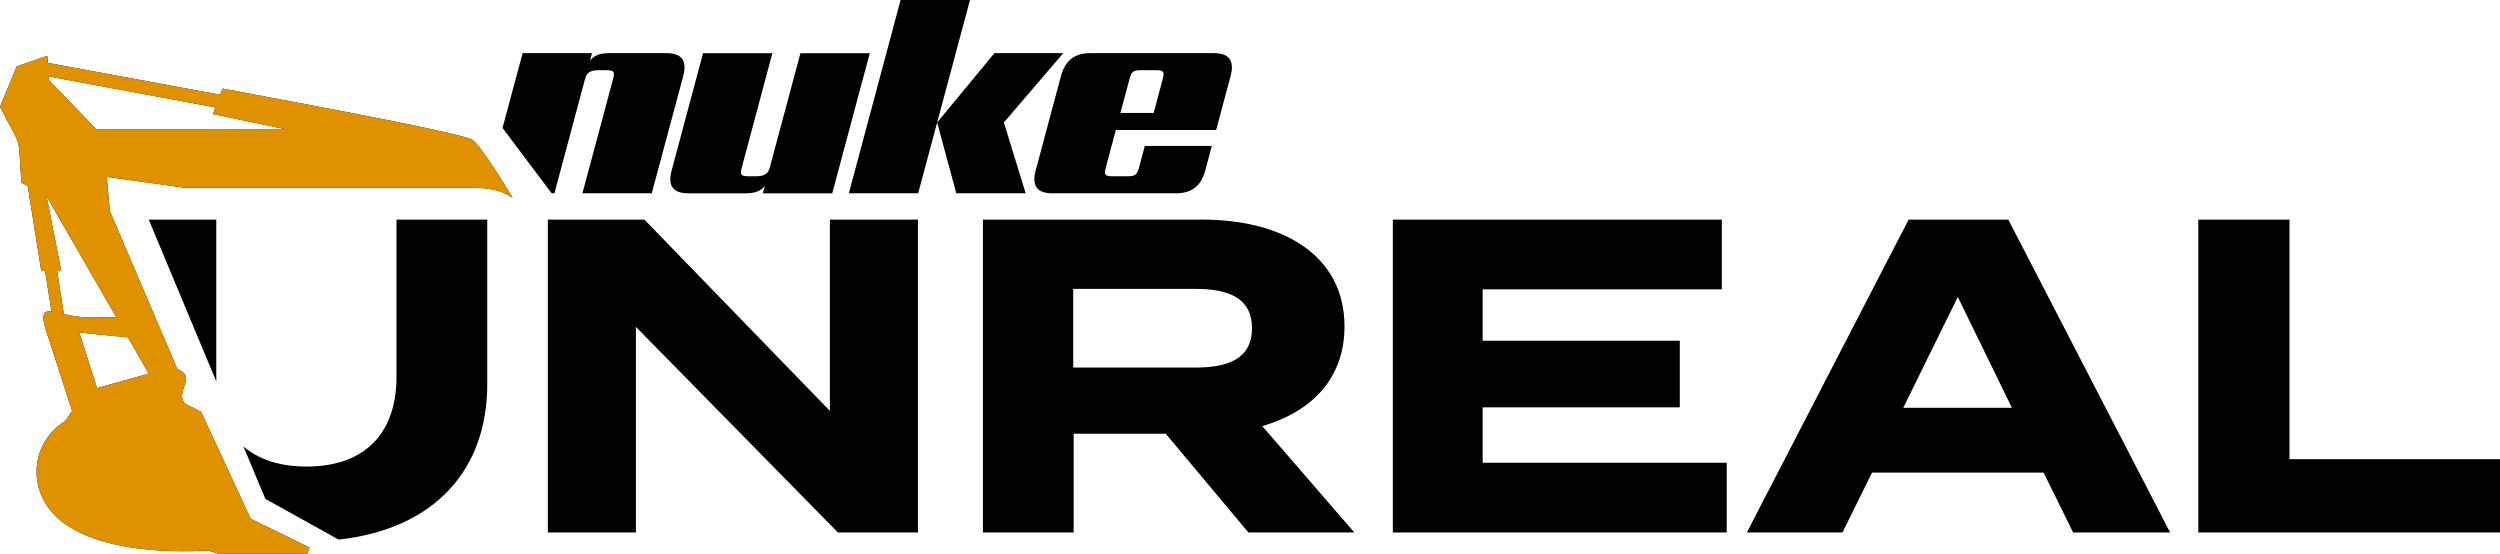 <?xml version="1.0" encoding="UTF-8"?>
<svg id="b" data-name="Layer 2" xmlns="http://www.w3.org/2000/svg" width="2061.774" height="456.725" viewBox="0 0 2061.774 456.725">
  <g id="c" data-name="Layer 1">
    <g>
      <polygon points="757.027 181.116 684.412 181.116 684.412 338.878 531.441 181.116 451.823 181.116 451.823 439.139 524.438 439.139 524.438 269.581 691.047 439.139 757.027 439.139 757.027 181.116"/>
      <path d="M1108.823,269.212c0-58.977-51.236-88.096-117.216-88.096h-180.984v258.023h74.827v-81.461h75.932l68.192,81.461h87.359l-75.932-87.728c40.546-11.795,67.823-39.072,67.823-82.199ZM986.077,303.124h-100.998v-64.874h100.998c26.908,0,46.444,7.372,46.444,32.437,0,25.065-19.536,32.437-46.444,32.437Z"/>
      <polygon points="1424.053 381.636 1222.758 381.636 1222.758 335.93 1385.349 335.93 1385.349 281.008 1222.758 281.008 1222.758 238.618 1419.998 238.618 1419.998 181.116 1148.669 181.116 1148.669 439.139 1424.053 439.139 1424.053 381.636"/>
      <path d="M1574.075,181.116l-133.435,258.023h78.881l24.328-49.393h141.544l24.328,49.393h79.987l-133.435-258.023h-82.199ZM1569.651,336.298l44.97-91.414,44.601,91.414h-89.571Z"/>
      <polygon points="1888.162 378.688 1888.162 181.116 1812.967 181.116 1812.967 439.139 2061.774 439.139 2061.774 378.688 1888.162 378.688"/>
      <path id="d" data-name="path13" d="M152.706,332.955l13.131,6.687c16.049,34.651,24.924,53.496,40.851,88.146l48.632,23.83-1.945,5.106h-73.07l-8.997-2.796s-87.903,7.66-124.985-27.842c-16.535-15.927-20.182-38.541-11.915-57.022l.122-.243c3.891-8.511,10.334-16.17,19.331-21.763l5.593-8.024-18.724-58.116c-4.863-14.59-8.754-25.532,1.702-24.073l-5.228-33.435-3.161.122-11.185-70.152-5.228-2.796c-3.161-42.067,1.581-25.046-17.629-62.493l13.739-33.313,25.289-8.754.365,5.836c47.417,8.754,94.833,17.508,142.128,26.262l1.945-5.106c23.587,4.62,199.758,36.596,206.566,42.553,5.836,4.985,18.116,23.465,32.827,47.66-7.538-5.35-17.872-8.268-30.76-8.268h-239.028l-65.046-9.119,2.553,28.207,55.684,130.335c16.9,6.565-2.796,18.845,6.444,28.572ZM40.122,63.046l.122,2.918,39.392,40.851h156.839l-60.791-12.766,1.945-5.471c-45.836-8.511-91.672-17.021-137.508-25.532ZM105.532,278.244l-40.122-4.012,14.59,45.836,42.675-11.915-17.143-29.909ZM52.645,259.034c18.967,4.012,22.492,2.553,43.283,2.553l-57.508-99.696,12.037,61.034-3.404.122,5.593,35.988Z"/>
      <path id="e" data-name="path13" d="M152.706,332.955l13.131,6.687c16.049,34.651,24.924,53.496,40.851,88.146l48.632,23.83-1.945,5.106h-73.07l-8.997-2.796s-87.903,7.66-124.985-27.842c-16.535-15.927-20.182-38.541-11.915-57.022l.122-.243c3.891-8.511,10.334-16.17,19.331-21.763l5.593-8.024-18.724-58.116c-4.863-14.59-8.754-25.532,1.702-24.073l-5.228-33.435-3.161.122-11.185-70.152-5.228-2.796c-3.161-42.067,1.581-25.046-17.629-62.493l13.739-33.313,25.289-8.754.365,5.836c47.417,8.754,94.833,17.508,142.128,26.262l1.945-5.106c23.587,4.62,199.758,36.596,206.566,42.553,5.836,4.985,18.116,23.465,32.827,47.66-7.538-5.35-17.872-8.268-30.76-8.268h-239.028l-65.046-9.119,2.553,28.207,55.684,130.335c16.9,6.565-2.796,18.845,6.444,28.572ZM40.122,63.046l.122,2.918,39.392,40.851h156.839l-60.791-12.766,1.945-5.471c-45.836-8.511-91.672-17.021-137.508-25.532ZM105.532,278.244l-40.122-4.012,14.59,45.836,42.675-11.915-17.143-29.909ZM52.645,259.034c18.967,4.012,22.492,2.553,43.283,2.553l-57.508-99.696,12.037,61.034-3.404.122,5.593,35.988Z" style="fill: #e09100;"/>
      <g>
        <path d="M178.371,311.014v-129.898h-55.696l55.761,133.573c-.038-1.214-.065-2.436-.065-3.675Z"/>
        <path d="M326.984,181.116v129.898c0,44.767-24.585,73.756-74.123,73.756-22.421,0-39.788-5.955-52.102-16.608l18.062,43.266,60.449,33.583c79.091-8.717,122.57-57.475,122.57-128.126v-135.769h-74.857Z"/>
      </g>
      <path id="f" data-name="path9" d="M502.013,43.844c-7.86,0-12.22,2.149-15.475,6.202l1.658-6.202h-57.17l-16.594,61.674,40.543,53.893h2.272l25.3-94.566c1.351-5.035,4.728-6.939,10.93-6.939h6.693c6.202,0,7.062,1.167,5.404,7.369l-25.238,94.137h57.17l25.975-96.716c3.377-12.65-1.167-18.852-13.816-18.852h-47.652ZM660.135,43.844l-25.361,94.628c-1.351,4.974-4.728,6.878-10.93,6.878h-6.632c-6.202,0-7.062-1.167-5.404-7.369l25.177-94.137h-57.17l-25.914,96.777c-3.377,12.588,1.167,18.791,13.755,18.791h47.652c7.86,0,12.281-2.149,15.475-6.202l-1.658,6.202h57.231l30.949-115.567h-57.17ZM742.727,0l-42.678,159.412h57.17L799.959,0h-57.231ZM876.84,43.844h-56.74l-47.222,57.17,15.781,58.398h57.231l-17.992-58.398,48.941-57.17ZM924,93.154l7.492-27.879c1.658-6.202,3.193-7.369,9.395-7.369h12.588c6.202,0,7.062,1.167,5.404,7.369l-7.43,27.879h-27.449ZM898.885,43.844c-12.65,0-20.51,6.202-23.887,18.852l-20.878,77.925c-3.377,12.588,1.167,18.791,13.755,18.791h102.242c12.65,0,20.51-6.202,23.887-18.791l5.404-20.264h-55.266l-4.728,17.624c-1.658,6.202-3.193,7.369-9.334,7.369h-12.65c-6.202,0-7.062-1.167-5.404-7.369l8.229-30.765h82.715l11.913-44.52c3.377-12.65-1.167-18.852-13.755-18.852h-102.242Z" style="fill-rule: evenodd;"/>
    </g>
  </g>
</svg>